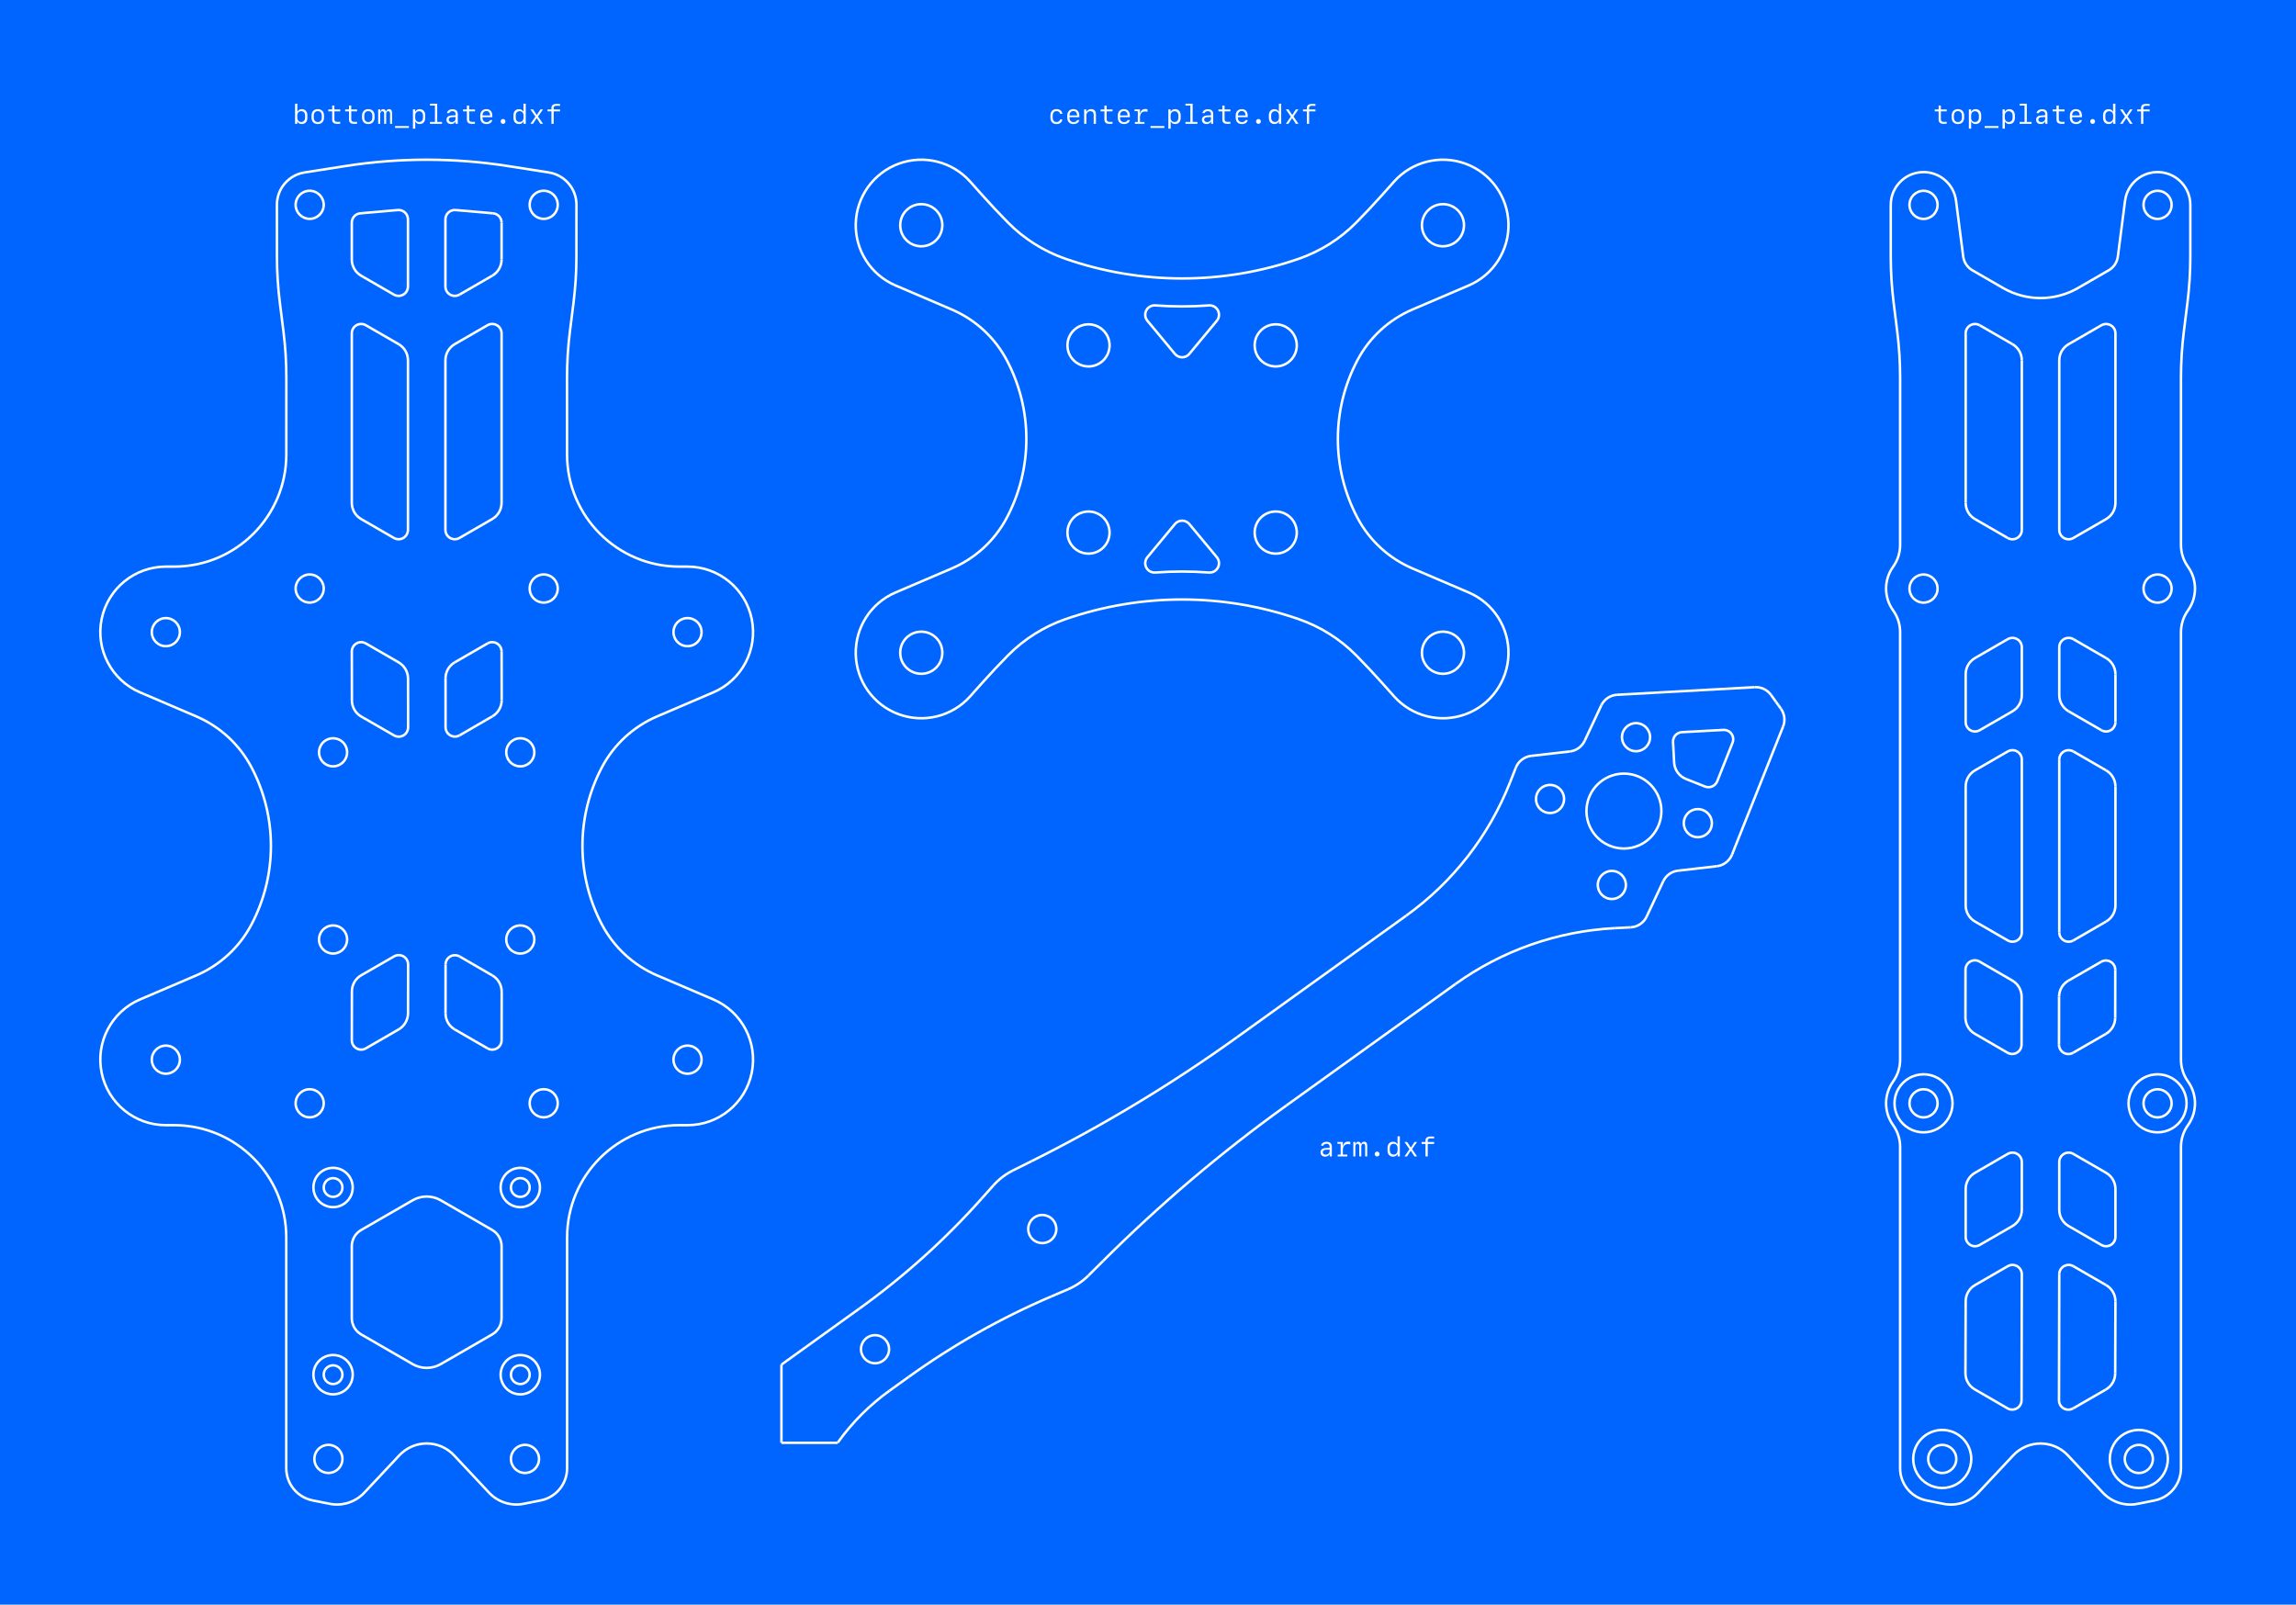 <svg xmlns="http://www.w3.org/2000/svg" xmlns:xlink="http://www.w3.org/1999/xlink" width="927" height="648" version="1.1" viewBox="0 0 927 648"><title>alpaca-blueprint</title><g id="alpaca-blueprint" fill="none" fill-rule="evenodd" stroke="none" stroke-width="1"><rect width="927" height="648" x="0" y="0" fill="#0065FF"/><g id="arm" stroke="#FFF" transform="translate(315, 277)"><line id="path42" x1="109.481" x2="116.218" y1="246.539" y2="243.658"/><line id="path44" x1="303.192" x2="318.82" y1="28.26" y2="26.468"/><path id="path46" d="M376.166,55.422 C376.168,53.396 375.087,51.522 373.333,50.509 C371.578,49.495 369.416,49.495 367.661,50.509 C365.906,51.522 364.826,53.396 364.828,55.422 C364.826,57.448 365.906,59.321 367.661,60.335 C369.416,61.349 371.578,61.349 373.333,60.335 C375.087,59.321 376.168,57.448 376.166,55.422 L376.166,55.422 Z"/><line id="path48" x1="130.387" x2="124.491" y1="232.194" y2="238.071"/><path id="path50" d="M341.444,80.378 C341.444,77.247 338.906,74.709 335.775,74.709 C332.644,74.709 330.105,77.247 330.105,80.378 C330.105,83.51 332.644,86.048 335.775,86.048 C338.906,86.048 341.444,83.51 341.444,80.378 Z"/><line id="path52" x1="349.833" x2="356.513" y1="93.152" y2="78.911"/><line id="path54" x1="402.038" x2="400.044" y1="6.422" y2="3.647"/><line id="path56" x1="324.802" x2="331.49" y1="22.168" y2="7.909"/><path id="path58" d="M365.684,37.567 L373.402,40.637 C375.341,41.409 377.539,40.462 378.311,38.522 L384.508,22.942 C384.985,21.745 384.818,20.386 384.066,19.339 C383.313,18.293 382.079,17.702 380.792,17.771 L364.049,18.68 C361.965,18.793 360.367,20.575 360.48,22.659 L360.93,30.953 C361.09,33.896 362.946,36.477 365.684,37.567 L365.684,37.567 Z"/><line id="path60" x1="337.918" x2="393.49" y1="3.572" y2=".511"/><line id="path62" x1="81.195" x2="86.074" y1="207.185" y2="201.718"/><path id="path64" d="M316.487,45.656 C316.489,43.63 315.408,41.757 313.654,40.744 C311.899,39.73 309.737,39.73 307.983,40.744 C306.228,41.757 305.148,43.63 305.149,45.656 C305.148,47.683 306.228,49.555 307.983,50.569 C309.737,51.582 311.899,51.582 313.654,50.569 C315.408,49.555 316.489,47.683 316.487,45.656 L316.487,45.656 Z"/><path id="path66" d="M351.21,20.7 C351.21,17.569 348.671,15.03 345.54,15.03 C342.409,15.03 339.871,17.569 339.871,20.7 C339.871,23.831 342.409,26.369 345.54,26.369 C348.671,26.369 351.21,23.831 351.21,20.7 Z"/><path id="path68" d="M355.776,50.539 C355.778,45.137 352.896,40.144 348.218,37.442 C343.54,34.74 337.775,34.74 333.097,37.442 C328.418,40.144 325.537,45.137 325.539,50.539 C325.537,55.942 328.418,60.935 333.097,63.636 C337.775,66.338 343.54,66.338 348.218,63.636 C352.896,60.935 355.778,55.942 355.776,50.539 Z"/><path id="path70" d="M43.965,267.862 C43.965,264.731 41.426,262.193 38.295,262.193 C35.164,262.193 32.626,264.731 32.626,267.862 C32.626,270.993 35.164,273.531 38.295,273.531 C41.426,273.531 43.965,270.993 43.965,267.862 Z"/><line id="path72" x1="32.061" x2=".5" y1="251.397" y2="274.082"/><line id="path74" x1="101.456" x2="94.006" y1="191.942" y2="195.657"/><line id="path76" x1=".5" x2=".5" y1="274.082" y2="305.657"/><path id="path78" d="M111.483,219.333 C111.485,217.307 110.404,215.434 108.65,214.42 C106.895,213.407 104.733,213.407 102.978,214.42 C101.224,215.434 100.144,217.307 100.145,219.333 C100.144,221.359 101.224,223.232 102.978,224.245 C104.733,225.259 106.895,225.259 108.65,224.245 C110.404,223.232 111.485,221.359 111.483,219.333 L111.483,219.333 Z"/><line id="path80" x1="362.495" x2="378.142" y1="74.611" y2="72.816"/><line id="path82" x1="402.038" x2="404.032" y1="6.422" y2="9.196"/><line id="path84" x1="384.302" x2="404.916" y1="68.106" y2="16.408"/><line id="path86" x1="294.674" x2="297.021" y1="38.947" y2="32.996"/><line id="path88" x1="336.989" x2="343.377" y1="97.819" y2="97.491"/><line id="path90" x1="204.35" x2="272.607" y1="169.455" y2="120.396"/><line id="path92" x1="184.497" x2="252.754" y1="141.834" y2="92.774"/><path id="path94" d="M337.918,3.572 C335.14,3.725 332.671,5.391 331.49,7.909"/><path id="path96" d="M400.044,3.647 C398.538,1.552 396.067,0.37 393.49,0.511"/><path id="path98" d="M404.916,16.408 C405.871,14.011 405.538,11.292 404.032,9.196"/><path id="path100" d="M378.142,72.816 C380.905,72.499 383.272,70.69 384.302,68.106"/><path id="path102" d="M343.377,97.491 C346.165,97.348 348.648,95.679 349.833,93.152"/><path id="path104" d="M303.192,28.26 C300.418,28.578 298.046,30.399 297.021,32.996"/><path id="path106" d="M318.82,26.468 C321.424,26.169 323.688,24.542 324.802,22.168"/><path id="path108" d="M362.495,74.611 C359.89,74.91 357.626,76.537 356.513,78.911"/><path id="path110" d="M252.754,92.774 C271.604,79.226 286.156,60.54 294.674,38.947"/><path id="path112" d="M336.989,97.819 C313.806,99.01 291.456,106.848 272.607,120.396"/><path id="path114" d="M32.061,251.397 C50.006,238.5 66.482,223.674 81.195,207.185"/><path id="path116" d="M109.481,246.539 C89.163,255.23 69.859,266.121 51.914,279.019"/><path id="path118" d="M101.456,191.942 C130.433,177.489 158.203,160.733 184.497,141.834"/><path id="path120" d="M204.35,169.455 C178.056,188.354 153.322,209.335 130.387,232.194"/><path id="path122" d="M94.006,195.657 C91.001,197.156 88.309,199.213 86.074,201.718"/><path id="path124" d="M116.218,243.658 C119.305,242.338 122.113,240.442 124.491,238.071"/><line id="path126" x1="23.177" x2="23.261" y1="305.657" y2="305.54"/><path id="path128" d="M44.125,284.617 C36.074,290.404 29.025,297.472 23.261,305.54"/><line id="path130" x1=".5" x2="23.177" y1="305.657" y2="305.657"/><line id="path132" x1="44.125" x2="51.914" y1="284.617" y2="279.019"/></g><g id="top_plate" stroke="#FFF" transform="translate(761, 69)"><path id="path292" d="M38.294,62.356 C37.125,61.681 35.684,61.681 34.515,62.356 C33.346,63.031 32.625,64.279 32.625,65.629"/><path id="path294" d="M115.775,13.729 C115.776,11.702 114.696,9.829 112.941,8.816 C111.187,7.802 109.024,7.802 107.27,8.816 C105.515,9.829 104.435,11.702 104.436,13.729 C104.435,15.755 105.515,17.628 107.27,18.642 C109.024,19.656 111.187,19.656 112.941,18.642 C114.696,17.628 115.776,15.755 115.775,13.729 Z"/><path id="path296" d="M93.098,248.644 C93.098,245.944 91.657,243.448 89.318,242.098"/><path id="path298" d="M89.318,303.155 C91.657,301.805 93.098,299.309 93.098,296.609"/><line id="path300" x1="76.09" x2="89.318" y1="310.792" y2="303.155"/><path id="path302" d="M16.812,536.938 L23.692,538.309 C28.815,539.33 34.102,537.633 37.675,533.822 L51.832,518.722 C54.69,515.673 58.683,513.943 62.861,513.943 C67.04,513.943 71.033,515.673 73.891,518.722 L88.048,533.822 C91.62,537.633 96.908,539.33 102.031,538.309 L108.911,536.938 C115.102,535.705 119.559,530.269 119.554,523.956 L119.554,394.19 C119.554,391.028 120.546,387.946 122.389,385.377 C126.169,380.109 126.169,373.018 122.389,367.75 C120.546,365.181 119.554,362.098 119.554,358.936 L119.554,272.626 L119.554,186.316 C119.554,183.154 120.546,180.072 122.389,177.503 C126.168,172.235 126.168,165.144 122.389,159.876 C120.546,157.307 119.554,154.225 119.554,151.063 L119.554,83.613 C119.554,77.345 119.944,71.082 120.722,64.862 L122.166,53.304 C122.944,47.084 123.334,40.821 123.334,34.553 L123.334,13.729 C123.334,6.752 117.915,0.974 110.952,0.527 C103.989,0.081 97.877,5.119 96.985,12.039 L94.082,34.585 C93.781,36.924 92.406,38.987 90.364,40.166 L77.979,47.316 C68.624,52.718 57.098,52.718 47.743,47.316 L35.359,40.166 C33.317,38.987 31.942,36.924 31.641,34.585 L28.737,12.039 C27.846,5.119 21.734,0.081 14.771,0.527 C7.808,0.974 2.389,6.752 2.389,13.729 L2.389,34.553 C2.389,40.821 2.779,47.084 3.556,53.304 L5.001,64.862 C5.779,71.082 6.168,77.345 6.168,83.613 L6.168,151.063 C6.168,154.225 5.177,157.307 3.334,159.876 C-0.446,165.144 -0.446,172.235 3.334,177.503 C5.177,180.072 6.168,183.154 6.168,186.316 L6.168,272.626 L6.168,358.937 C6.168,362.099 5.177,365.181 3.334,367.75 C-0.446,373.018 -0.446,380.109 3.334,385.377 C5.177,387.946 6.168,391.028 6.168,394.19 L6.168,523.956 C6.164,530.269 10.621,535.705 16.812,536.938 L16.812,536.938 Z"/><path id="path304" d="M74.2,69.994 L87.428,62.356 C88.598,61.681 90.038,61.681 91.208,62.356 C92.377,63.031 93.098,64.279 93.098,65.629 L93.098,134.089 C93.098,136.79 91.657,139.285 89.318,140.635 L76.09,148.273 C74.92,148.948 73.48,148.948 72.31,148.273 C71.141,147.598 70.42,146.35 70.42,144.999 L70.42,76.54 C70.42,73.839 71.861,71.344 74.2,69.994 L74.2,69.994 Z"/><path id="path306" d="M32.625,134.089 C32.625,136.79 34.066,139.285 36.405,140.635"/><path id="path308" d="M49.633,148.273 C50.802,148.948 52.243,148.948 53.412,148.273 C54.582,147.598 55.302,146.35 55.302,145"/><path id="path310" d="M76.09,442.334 C74.92,441.659 73.48,441.659 72.31,442.334 C71.141,443.01 70.42,444.257 70.42,445.608"/><path id="path312" d="M115.775,376.563 C115.775,373.432 113.237,370.894 110.106,370.894 C106.975,370.894 104.436,373.432 104.436,376.563 C104.436,379.694 106.975,382.233 110.106,382.233 C113.237,382.233 115.775,379.694 115.775,376.563 Z"/><line id="path314" x1="76.09" x2="89.318" y1="234.46" y2="242.098"/><line id="path316" x1="51.523" x2="38.294" y1="69.994" y2="62.356"/><line id="path318" x1="76.09" x2="89.318" y1="442.334" y2="449.972"/><path id="path320" d="M36.405,449.972 L49.633,442.334 C50.802,441.659 52.243,441.659 53.413,442.334 C54.582,443.01 55.302,444.257 55.302,445.608 L55.196,496.475 C55.194,497.826 54.472,499.072 53.301,499.746 C52.131,500.42 50.69,500.418 49.522,499.741 L36.304,492.086 C33.967,490.733 32.529,488.235 32.533,485.535 L32.625,456.518 C32.625,453.818 34.066,451.322 36.405,449.972 L36.405,449.972 Z"/><line id="path322" x1="32.625" x2="32.625" y1="134.089" y2="65.629"/><path id="path324" d="M108.216,520.185 C108.216,517.054 105.677,514.516 102.546,514.516 C99.415,514.516 96.877,517.054 96.877,520.185 C96.877,523.316 99.415,525.855 102.546,525.855 C105.677,525.855 108.216,523.316 108.216,520.185 Z"/><path id="path326" d="M36.405,242.098 L49.633,234.46 C50.799,233.787 52.236,233.785 53.404,234.455 C54.572,235.126 55.295,236.367 55.302,237.713 L55.302,307.519 C55.302,308.869 54.582,310.117 53.412,310.792 C52.243,311.467 50.802,311.467 49.633,310.792 L36.405,303.155 C34.066,301.805 32.625,299.309 32.625,296.609 L32.625,248.607 C32.639,245.92 34.077,243.441 36.405,242.098 L36.405,242.098 Z"/><path id="path328" d="M34.893,520.185 C34.893,513.715 29.647,508.469 23.176,508.469 C16.705,508.469 11.46,513.715 11.46,520.185 C11.459,524.372 13.691,528.241 17.317,530.335 C20.943,532.429 25.41,532.429 29.036,530.335 C32.661,528.241 34.894,524.372 34.893,520.185 Z"/><path id="path330" d="M21.287,168.689 C21.287,165.558 18.748,163.02 15.617,163.02 C12.486,163.02 9.948,165.558 9.948,168.689 C9.948,171.82 12.486,174.359 15.617,174.359 C18.748,174.359 21.287,171.82 21.287,168.689 Z"/><path id="path332" d="M21.287,376.563 C21.287,373.432 18.748,370.894 15.617,370.894 C12.486,370.894 9.948,373.432 9.948,376.563 C9.948,379.694 12.486,382.233 15.617,382.233 C18.748,382.233 21.287,379.694 21.287,376.563 Z"/><path id="path334" d="M121.822,376.563 C121.823,372.377 119.591,368.507 115.965,366.414 C112.339,364.32 107.872,364.32 104.246,366.414 C100.621,368.507 98.388,372.377 98.389,376.563 C98.388,380.75 100.621,384.619 104.246,386.713 C107.872,388.807 112.339,388.807 115.965,386.713 C119.591,384.619 121.823,380.75 121.822,376.563 L121.822,376.563 Z"/><path id="path336" d="M93.098,456.518 C93.098,453.818 91.657,451.322 89.318,449.972"/><path id="path338" d="M27.334,376.563 C27.335,372.377 25.102,368.508 21.476,366.414 C17.851,364.32 13.384,364.32 9.758,366.414 C6.133,368.508 3.9,372.377 3.901,376.563 C3.9,380.75 6.133,384.619 9.758,386.713 C13.384,388.806 17.851,388.806 21.476,386.713 C25.102,384.619 27.335,380.75 27.334,376.563 L27.334,376.563 Z"/><line id="path340" x1="49.633" x2="36.405" y1="148.273" y2="140.635"/><line id="path342" x1="55.302" x2="55.302" y1="76.54" y2="145"/><path id="path344" d="M70.42,307.519 C70.42,308.869 71.141,310.117 72.31,310.792 C73.48,311.467 74.92,311.467 76.09,310.792"/><path id="path346" d="M76.09,234.46 C74.92,233.785 73.48,233.785 72.31,234.46 C71.141,235.136 70.42,236.383 70.42,237.734"/><path id="path348" d="M21.287,13.729 C21.287,10.598 18.748,8.059 15.617,8.059 C12.486,8.059 9.948,10.598 9.948,13.729 C9.948,16.86 12.486,19.398 15.617,19.398 C18.748,19.398 21.287,16.86 21.287,13.729 Z"/><path id="path350" d="M55.302,76.54 C55.302,73.839 53.862,71.344 51.523,69.994"/><path id="path352" d="M115.775,168.689 C115.776,166.663 114.696,164.79 112.941,163.776 C111.187,162.763 109.024,162.763 107.27,163.776 C105.515,164.79 104.435,166.663 104.436,168.689 C104.435,170.716 105.515,172.589 107.27,173.603 C109.024,174.616 111.187,174.616 112.941,173.603 C114.696,172.589 115.776,170.716 115.775,168.689 Z"/><path id="path354" d="M114.263,520.185 C114.265,515.998 112.032,512.129 108.406,510.035 C104.78,507.941 100.313,507.941 96.687,510.035 C93.061,512.129 90.828,515.998 90.83,520.185 C90.827,524.373 93.06,528.243 96.686,530.338 C100.312,532.432 104.781,532.432 108.407,530.338 C112.033,528.243 114.265,524.373 114.263,520.185 L114.263,520.185 Z"/><path id="path356" d="M28.846,520.185 C28.846,517.054 26.307,514.516 23.176,514.516 C20.045,514.516 17.507,517.054 17.507,520.185 C17.507,523.316 20.045,525.855 23.176,525.855 C26.307,525.855 28.846,523.316 28.846,520.185 Z"/><line id="path358" x1="93.098" x2="93.098" y1="248.644" y2="296.609"/><line id="path360" x1="70.42" x2="70.42" y1="237.734" y2="307.519"/><path id="path362" d="M55.302,211.705 C55.302,214.406 53.862,216.901 51.523,218.251 L38.294,225.889 C37.125,226.564 35.684,226.564 34.515,225.889 C33.346,225.214 32.625,223.966 32.625,222.615 L32.625,203.29 C32.625,200.589 34.066,198.094 36.405,196.743 L49.633,189.106 C50.802,188.431 52.243,188.431 53.413,189.106 C54.582,189.781 55.302,191.029 55.302,192.379 L55.302,211.705 Z"/><path id="path364" d="M87.428,225.889 C88.598,226.564 90.038,226.564 91.208,225.889 C92.377,225.214 93.098,223.966 93.098,222.615"/><line id="path366" x1="74.2" x2="87.428" y1="218.251" y2="225.889"/><line id="path368" x1="93.098" x2="93.098" y1="203.29" y2="222.615"/><path id="path370" d="M70.42,211.705 C70.42,214.406 71.861,216.901 74.2,218.251"/><path id="path372" d="M76.09,189.106 C74.92,188.431 73.48,188.431 72.31,189.106 C71.141,189.781 70.42,191.029 70.42,192.379"/><line id="path374" x1="70.42" x2="70.42" y1="211.705" y2="192.379"/><line id="path376" x1="76.09" x2="89.318" y1="189.106" y2="196.743"/><path id="path378" d="M93.098,203.29 C93.098,200.589 91.657,198.094 89.318,196.743"/><path id="path380" d="M70.314,352.873 C70.312,354.224 71.031,355.472 72.199,356.149 C73.368,356.826 74.808,356.828 75.979,356.154"/><path id="path382" d="M55.196,352.853 C55.194,354.204 54.472,355.45 53.301,356.124 C52.131,356.798 50.69,356.796 49.522,356.119 L36.304,348.464 C33.967,347.11 32.529,344.613 32.533,341.913 L32.559,322.587 C32.56,321.237 33.282,319.99 34.453,319.316 C35.623,318.643 37.064,318.645 38.232,319.321 L51.45,326.976 C53.787,328.33 55.225,330.827 55.221,333.528 L55.196,352.853 Z"/><path id="path384" d="M74.128,327.006 C71.787,328.354 70.343,330.847 70.339,333.548"/><line id="path386" x1="70.339" x2="70.314" y1="333.548" y2="352.873"/><line id="path388" x1="93.005" x2="93.031" y1="341.993" y2="322.667"/><path id="path390" d="M89.217,348.534 C91.558,347.187 93.002,344.694 93.005,341.993"/><line id="path392" x1="75.979" x2="89.217" y1="356.154" y2="348.534"/><path id="path394" d="M93.031,322.667 C93.033,321.317 92.314,320.068 91.146,319.392 C89.977,318.715 88.536,318.713 87.366,319.387"/><line id="path396" x1="74.128" x2="87.366" y1="327.006" y2="319.387"/><path id="path398" d="M89.318,404.617 C91.657,405.968 93.098,408.463 93.098,411.164 L93.098,430.489 C93.098,431.84 92.377,433.088 91.208,433.763 C90.038,434.438 88.598,434.438 87.428,433.763 L74.2,426.125 C71.861,424.775 70.42,422.28 70.42,419.579 L70.42,400.253 C70.42,398.903 71.141,397.655 72.31,396.98 C73.48,396.305 74.92,396.305 76.09,396.98 L89.318,404.617 Z"/><path id="path400" d="M49.633,396.98 C50.802,396.305 52.243,396.305 53.413,396.98 C54.582,397.655 55.302,398.903 55.302,400.253 L55.302,419.579 C55.302,422.28 53.862,424.775 51.523,426.125 L38.294,433.763 C37.125,434.438 35.684,434.438 34.515,433.763 C33.346,433.088 32.625,431.84 32.625,430.489 L32.625,411.164 C32.625,408.463 34.066,405.968 36.405,404.617 L49.633,396.98 Z"/><path id="path402" d="M89.217,492.156 C91.558,490.809 93.002,488.316 93.005,485.615"/><line id="path404" x1="75.979" x2="89.217" y1="499.776" y2="492.156"/><path id="path406" d="M70.314,496.495 C70.312,497.846 71.031,499.094 72.199,499.771 C73.368,500.448 74.808,500.45 75.979,499.776"/><line id="path408" x1="93.098" x2="93.005" y1="456.518" y2="485.615"/><line id="path410" x1="70.42" x2="70.314" y1="445.608" y2="496.495"/></g><g id="center_plate" stroke="#FFF" transform="translate(345, 64)"><path id="path202" d="M39.242,60.979 C48.793,65.064 56.652,72.303 61.506,81.487 C72.017,101.376 72.017,125.174 61.506,145.063 C56.652,154.247 48.793,161.487 39.242,165.571 L16.556,175.274 C6.583,179.54 0.224,189.46 0.513,200.303 C0.801,211.145 7.678,220.714 17.864,224.443 C28.049,228.172 39.479,225.307 46.7,217.214 L51.579,211.747 C54.939,207.981 58.394,204.299 61.939,200.706 C68.448,194.108 76.387,189.095 85.143,186.053 C115.669,175.448 148.879,175.448 179.406,186.053 C188.161,189.095 196.1,194.108 202.609,200.706 C206.154,204.299 209.609,207.981 212.97,211.747 L217.848,217.214 C225.07,225.307 236.499,228.172 246.685,224.443 C256.87,220.714 263.747,211.145 264.035,200.303 C264.324,189.46 257.965,179.54 247.992,175.274 L225.306,165.571 C215.755,161.487 207.896,154.247 203.043,145.063 C192.532,125.174 192.532,101.376 203.043,81.487 C207.896,72.303 215.755,65.064 225.306,60.979 L247.992,51.276 C257.965,47.01 264.324,37.09 264.036,26.247 C263.747,15.404 256.87,5.836 246.685,2.107 C236.499,-1.622 225.069,1.243 217.848,9.336 L212.97,14.803 C209.609,18.569 206.154,22.251 202.609,25.844 C196.1,32.442 188.161,37.456 179.406,40.497 C148.879,51.102 115.669,51.102 85.143,40.497 C76.387,37.456 68.448,32.442 61.939,25.844 C58.394,22.251 54.939,18.569 51.579,14.803 L46.7,9.336 C39.479,1.243 28.049,-1.622 17.864,2.107 C7.678,5.836 0.801,15.404 0.513,26.247 C0.224,37.09 6.583,47.01 16.556,51.276 L39.242,60.979 Z"/><path id="path204" d="M102.983,75.48 C102.983,70.783 99.175,66.976 94.479,66.976 C89.782,66.976 85.975,70.783 85.975,75.48 C85.975,80.176 89.782,83.984 94.479,83.984 C99.175,83.984 102.983,80.176 102.983,75.48 Z"/><path id="path206" d="M178.573,75.48 C178.573,70.783 174.766,66.976 170.069,66.976 C165.373,66.976 161.566,70.783 161.566,75.48 C161.566,80.176 165.373,83.984 170.069,83.984 C174.766,83.984 178.573,80.176 178.573,75.48 L178.573,75.48 Z"/><path id="path208" d="M102.983,151.07 C102.983,146.374 99.175,142.566 94.479,142.566 C89.782,142.566 85.975,146.374 85.975,151.07 C85.975,155.767 89.782,159.574 94.479,159.574 C99.175,159.574 102.983,155.767 102.983,151.07 L102.983,151.07 Z"/><path id="path210" d="M178.573,151.07 C178.573,146.374 174.766,142.566 170.069,142.566 C165.373,142.566 161.566,146.374 161.566,151.07 C161.566,155.767 165.373,159.574 170.069,159.574 C174.766,159.574 178.573,155.767 178.573,151.07 Z"/><path id="path212" d="M246.092,199.599 C246.094,196.56 244.474,193.75 241.842,192.23 C239.21,190.71 235.967,190.71 233.335,192.23 C230.703,193.75 229.082,196.56 229.084,199.599 C229.082,202.639 230.703,205.449 233.335,206.969 C235.967,208.489 239.21,208.489 241.842,206.969 C244.474,205.449 246.094,202.639 246.092,199.599 L246.092,199.599 Z"/><path id="path214" d="M246.092,26.951 C246.094,23.911 244.474,21.102 241.842,19.581 C239.21,18.061 235.967,18.061 233.335,19.581 C230.703,21.102 229.082,23.911 229.084,26.951 C229.082,29.99 230.703,32.8 233.335,34.32 C235.967,35.841 239.21,35.841 241.842,34.32 C244.474,32.8 246.094,29.99 246.092,26.951 L246.092,26.951 Z"/><path id="path216" d="M35.464,26.951 C35.464,22.254 31.657,18.447 26.96,18.447 C22.263,18.447 18.456,22.254 18.456,26.951 C18.456,31.647 22.263,35.455 26.96,35.455 C31.657,35.455 35.464,31.647 35.464,26.951 L35.464,26.951 Z"/><path id="path218" d="M35.464,199.599 C35.464,194.903 31.657,191.096 26.96,191.096 C22.263,191.096 18.456,194.903 18.456,199.599 C18.456,204.296 22.263,208.103 26.96,208.103 C31.657,208.103 35.464,204.296 35.464,199.599 L35.464,199.599 Z"/><path id="path220" d="M129.365,78.918 L118.25,65.52 C117.282,64.352 117.105,62.719 117.801,61.372 C118.497,60.024 119.931,59.223 121.444,59.338 C128.654,59.883 135.895,59.883 143.104,59.338 C144.617,59.223 146.051,60.024 146.747,61.372 C147.443,62.719 147.267,64.352 146.298,65.52 L135.183,78.918 C134.465,79.783 133.399,80.284 132.274,80.284 C131.15,80.284 130.083,79.783 129.365,78.918 L129.365,78.918 Z"/><path id="path222" d="M135.183,147.632 C134.465,146.767 133.399,146.266 132.274,146.266 C131.15,146.266 130.083,146.767 129.365,147.632 L118.25,161.03 C117.282,162.198 117.105,163.831 117.801,165.178 C118.497,166.526 119.931,167.327 121.444,167.212 C128.654,166.667 135.895,166.667 143.104,167.212 C144.617,167.327 146.051,166.526 146.747,165.178 C147.443,163.831 147.267,162.198 146.298,161.03 L135.183,147.632 Z"/></g><g id="bottom_plate" stroke="#FFF" transform="translate(40, 64)"><path id="path24" d="M175.738,315.401 C175.739,313.375 174.659,311.502 172.904,310.488 C171.15,309.474 168.987,309.474 167.233,310.488 C165.478,311.502 164.398,313.375 164.399,315.401 C164.398,317.428 165.478,319.301 167.233,320.314 C168.987,321.328 171.15,321.328 172.904,320.314 C174.659,319.301 175.739,317.428 175.738,315.401 L175.738,315.401 Z"/><path id="path26" d="M203.042,309.394 C192.531,289.505 192.531,265.706 203.042,245.818 C207.895,236.634 215.754,229.394 225.305,225.31 L247.991,215.607 C259.544,210.665 266.027,198.28 263.505,185.971 C260.984,173.662 250.152,164.825 237.587,164.825 L234.299,164.825 C209.259,164.825 188.957,144.532 188.945,119.491 L188.931,88.705 C188.926,82.366 189.32,76.033 190.111,69.744 L191.551,58.292 C192.332,52.072 192.727,45.81 192.731,39.541 L192.745,18.717 C192.75,12.198 188.004,6.648 181.564,5.639 L165.017,3.048 C143.32,-0.349 121.226,-0.349 99.528,3.048 L82.983,5.639 C76.542,6.648 71.796,12.198 71.801,18.717 L71.815,39.541 C71.82,45.81 72.214,52.072 72.996,58.292 L74.435,69.744 C75.226,76.033 75.62,82.366 75.616,88.705 L75.601,119.491 C75.59,144.532 55.287,164.825 30.247,164.825 L26.959,164.825 C14.394,164.825 3.563,173.662 1.041,185.971 C-1.481,198.28 5.003,210.665 16.555,215.607 L39.241,225.31 C48.792,229.394 56.651,236.634 61.505,245.818 C72.016,265.706 72.016,289.505 61.505,309.394 C56.651,318.578 48.792,325.817 39.241,329.902 L16.555,339.605 C5.002,344.546 -1.481,356.931 1.041,369.24 C3.562,381.549 14.394,390.387 26.959,390.387 L30.226,390.387 C55.274,390.387 75.58,410.693 75.58,435.741 L75.58,528.944 C75.58,535.254 80.036,540.685 86.224,541.918 L93.103,543.289 C98.227,544.309 103.514,542.613 107.087,538.802 L121.244,523.701 C124.102,520.652 128.094,518.923 132.273,518.923 C136.452,518.923 140.444,520.652 143.302,523.701 L157.459,538.802 C161.032,542.613 166.32,544.309 171.443,543.289 L178.323,541.918 C184.51,540.685 188.966,535.254 188.966,528.944 L188.966,435.741 C188.966,410.693 209.272,390.387 234.32,390.387 L237.587,390.387 C250.152,390.387 260.984,381.549 263.506,369.24 C266.027,356.931 259.544,344.546 247.991,339.605 L225.305,329.902 C215.754,325.817 207.895,318.578 203.042,309.394 L203.042,309.394 Z"/><path id="path28" d="M175.738,239.811 C175.739,237.784 174.659,235.911 172.904,234.897 C171.15,233.884 168.987,233.884 167.233,234.897 C165.478,235.911 164.398,237.784 164.399,239.811 C164.398,241.837 165.478,243.71 167.233,244.724 C168.987,245.737 171.15,245.737 172.904,244.724 C174.659,243.71 175.739,241.837 175.738,239.811 L175.738,239.811 Z"/><path id="path30" d="M158.73,432.723 C161.069,434.073 162.509,436.569 162.509,439.269 L162.509,468.336 C162.509,471.037 161.069,473.532 158.73,474.883 L137.942,486.884 C134.434,488.91 130.112,488.91 126.604,486.884 L105.816,474.883 C103.478,473.532 102.037,471.037 102.037,468.336 L102.037,439.269 C102.037,436.569 103.478,434.073 105.816,432.723 L126.604,420.722 C130.112,418.696 134.434,418.696 137.942,420.722 L158.73,432.723 Z"/><path id="path32" d="M185.187,381.543 C185.188,379.517 184.107,377.644 182.353,376.63 C180.598,375.617 178.436,375.617 176.682,376.63 C174.927,377.644 173.847,379.517 173.848,381.543 C173.847,383.569 174.927,385.442 176.682,386.455 C178.436,387.469 180.598,387.469 182.353,386.455 C184.107,385.442 185.188,383.569 185.187,381.543 L185.187,381.543 Z"/><path id="path34" d="M173.848,415.559 C173.848,414.208 173.128,412.961 171.958,412.285 C170.789,411.61 169.348,411.61 168.179,412.285 C167.009,412.961 166.289,414.208 166.289,415.559 C166.289,416.909 167.009,418.157 168.179,418.832 C169.348,419.507 170.789,419.507 171.958,418.832 C173.128,418.157 173.848,416.909 173.848,415.559 L173.848,415.559 Z"/><path id="path36" d="M90.698,381.543 C90.698,378.412 88.16,375.874 85.029,375.874 C81.898,375.874 79.36,378.412 79.36,381.543 C79.36,384.674 81.898,387.212 85.029,387.212 C88.16,387.212 90.698,384.674 90.698,381.543 Z"/><path id="path38" d="M173.848,491.149 C173.848,489.799 173.128,488.551 171.958,487.876 C170.789,487.201 169.348,487.201 168.179,487.876 C167.009,488.551 166.289,489.799 166.289,491.149 C166.289,492.499 167.009,493.747 168.179,494.422 C169.348,495.097 170.789,495.097 171.958,494.422 C173.128,493.747 173.848,492.499 173.848,491.149 L173.848,491.149 Z"/><path id="path40" d="M124.714,51.711 C124.714,53.062 123.994,54.309 122.824,54.984 C121.655,55.66 120.214,55.66 119.045,54.984 L105.816,47.347 C103.478,45.997 102.037,43.501 102.037,40.801 L102.037,25.91 C102.037,23.95 103.535,22.315 105.487,22.144 L120.605,20.822 C121.661,20.729 122.707,21.084 123.488,21.8 C124.269,22.516 124.714,23.527 124.714,24.587 L124.714,51.711 Z"/><path id="path42" d="M98.257,415.559 C98.257,413.471 96.565,411.779 94.478,411.779 C92.39,411.779 90.698,413.471 90.698,415.559 C90.698,417.646 92.39,419.338 94.478,419.338 C96.565,419.338 98.257,417.646 98.257,415.559 Z"/><path id="path44" d="M185.187,173.669 C185.188,171.642 184.108,169.769 182.353,168.756 C180.598,167.742 178.436,167.742 176.681,168.756 C174.927,169.769 173.846,171.642 173.848,173.669 C173.846,175.695 174.927,177.568 176.681,178.582 C178.436,179.596 180.598,179.596 182.353,178.582 C184.108,177.568 185.188,175.695 185.187,173.669 L185.187,173.669 Z"/><path id="path46" d="M98.257,491.149 C98.257,489.062 96.565,487.37 94.478,487.37 C92.39,487.37 90.698,489.062 90.698,491.149 C90.698,493.237 92.39,494.929 94.478,494.929 C96.565,494.929 98.257,493.237 98.257,491.149 L98.257,491.149 Z"/><path id="path48" d="M90.698,173.669 C90.698,170.538 88.16,168 85.029,168 C81.898,168 79.36,170.538 79.36,173.669 C79.36,176.8 81.898,179.338 85.029,179.338 C88.16,179.338 90.698,176.8 90.698,173.669 Z"/><path id="path50" d="M98.257,525.165 C98.257,523.139 97.177,521.268 95.423,520.255 C93.669,519.242 91.508,519.242 89.753,520.255 C87.999,521.268 86.919,523.139 86.919,525.165 C86.919,527.19 87.999,529.062 89.753,530.075 C91.508,531.087 93.669,531.087 95.423,530.075 C97.177,529.062 98.257,527.19 98.257,525.165 Z"/><path id="path52" d="M32.628,363.93 C32.628,360.799 30.09,358.261 26.959,358.261 C23.828,358.261 21.29,360.799 21.29,363.93 C21.29,367.061 23.828,369.6 26.959,369.6 C30.09,369.6 32.628,367.061 32.628,363.93 L32.628,363.93 Z"/><path id="path54" d="M32.628,191.281 C32.628,188.15 30.09,185.612 26.959,185.612 C23.828,185.612 21.29,188.15 21.29,191.281 C21.29,194.413 23.828,196.951 26.959,196.951 C30.09,196.951 32.628,194.413 32.628,191.281 Z"/><path id="path56" d="M158.73,47.347 C161.069,45.997 162.509,43.501 162.509,40.801"/><line id="path58" x1="139.832" x2="139.832" y1="51.711" y2="24.587"/><line id="path60" x1="143.941" x2="159.059" y1="20.822" y2="22.144"/><line id="path62" x1="162.509" x2="162.509" y1="40.801" y2="25.91"/><path id="path64" d="M185.187,18.708 C185.188,16.682 184.108,14.809 182.353,13.795 C180.598,12.781 178.436,12.781 176.681,13.795 C174.927,14.809 173.846,16.682 173.848,18.708 C173.846,20.735 174.927,22.608 176.681,23.621 C178.436,24.635 180.598,24.635 182.353,23.621 C184.108,22.608 185.188,20.735 185.187,18.708 L185.187,18.708 Z"/><line id="path66" x1="145.501" x2="158.73" y1="54.984" y2="47.347"/><path id="path68" d="M90.698,18.708 C90.698,15.577 88.16,13.039 85.029,13.039 C81.898,13.039 79.36,15.577 79.36,18.708 C79.36,21.839 81.898,24.377 85.029,24.377 C88.16,24.377 90.698,21.839 90.698,18.708 Z"/><path id="path70" d="M162.509,25.91 C162.509,23.95 161.011,22.315 159.059,22.144"/><path id="path72" d="M139.832,51.711 C139.832,53.062 140.553,54.309 141.722,54.984 C142.891,55.66 144.332,55.66 145.501,54.984"/><path id="path74" d="M143.941,20.822 C142.885,20.729 141.84,21.084 141.058,21.8 C140.277,22.516 139.832,23.527 139.832,24.587"/><path id="path76" d="M243.257,363.93 C243.258,361.904 242.177,360.031 240.423,359.018 C238.668,358.004 236.506,358.004 234.752,359.018 C232.997,360.031 231.917,361.904 231.918,363.93 C231.917,365.956 232.997,367.829 234.752,368.843 C236.506,369.856 238.668,369.856 240.423,368.843 C242.177,367.829 243.258,365.956 243.257,363.93 L243.257,363.93 Z"/><path id="path78" d="M243.257,191.281 C243.258,189.255 242.177,187.382 240.423,186.369 C238.668,185.355 236.506,185.355 234.752,186.369 C232.997,187.382 231.917,189.255 231.918,191.281 C231.917,193.308 232.997,195.181 234.752,196.194 C236.506,197.207 238.668,197.207 240.423,196.194 C242.177,195.181 243.258,193.308 243.257,191.281 L243.257,191.281 Z"/><path id="path80" d="M177.627,525.165 C177.627,522.034 175.089,519.496 171.958,519.496 C168.827,519.496 166.289,522.034 166.289,525.165 C166.289,528.296 168.827,530.834 171.958,530.834 C175.089,530.834 177.627,528.296 177.627,525.165 Z"/><path id="path82" d="M100.147,239.811 C100.147,237.785 99.067,235.914 97.312,234.901 C95.558,233.888 93.397,233.888 91.643,234.901 C89.889,235.914 88.808,237.785 88.808,239.811 C88.808,241.836 89.889,243.708 91.643,244.72 C93.397,245.733 95.558,245.733 97.312,244.72 C99.067,243.708 100.147,241.836 100.147,239.811 Z"/><path id="path84" d="M100.147,315.401 C100.147,313.376 99.067,311.504 97.312,310.491 C95.558,309.479 93.397,309.479 91.643,310.491 C89.889,311.504 88.808,313.376 88.808,315.401 C88.808,317.427 89.889,319.298 91.643,320.311 C93.397,321.324 95.558,321.324 97.312,320.311 C99.067,319.298 100.147,317.427 100.147,315.401 Z"/><path id="path86" d="M162.509,139.068 C162.509,141.769 161.069,144.264 158.73,145.615 L145.501,153.252 C144.332,153.927 142.891,153.927 141.722,153.252 C140.553,152.577 139.832,151.329 139.832,149.979 L139.832,81.519 C139.832,78.819 141.273,76.323 143.612,74.973 L156.84,67.336 C158.009,66.661 159.45,66.661 160.62,67.336 C161.789,68.011 162.509,69.259 162.509,70.609 L162.509,139.068 Z"/><path id="path88" d="M105.816,145.615 L119.045,153.252 C120.214,153.927 121.655,153.927 122.824,153.252 C123.994,152.577 124.714,151.329 124.714,149.979 L124.714,81.519 C124.714,78.819 123.273,76.323 120.935,74.973 L107.706,67.336 C106.537,66.661 105.096,66.661 103.927,67.336 C102.757,68.011 102.037,69.259 102.037,70.609 L102.037,139.069 C102.037,141.769 103.478,144.264 105.816,145.615 L105.816,145.615 Z"/><line id="path90" x1="139.878" x2="139.894" y1="209.949" y2="229.681"/><line id="path92" x1="145.569" x2="158.784" y1="232.948" y2="225.288"/><path id="path94" d="M162.517,199.11 C162.514,197.759 161.792,196.512 160.622,195.838 C159.451,195.164 158.01,195.164 156.84,195.84"/><line id="path96" x1="162.552" x2="162.517" y1="218.734" y2="199.11"/><path id="path98" d="M107.706,195.84 L120.935,203.477 C123.286,204.835 124.737,207.342 124.742,210.058 L124.776,229.711 C124.778,231.062 124.06,232.31 122.892,232.988 C121.724,233.665 120.283,233.667 119.112,232.994 L105.871,225.38 C103.53,224.034 102.085,221.541 102.08,218.84 L102.046,199.114 C102.043,197.765 102.762,196.517 103.93,195.841 C105.098,195.166 106.538,195.165 107.706,195.84 L107.706,195.84 Z"/><path id="path100" d="M158.784,225.288 C161.121,223.933 162.557,221.435 162.552,218.734"/><line id="path102" x1="156.84" x2="143.612" y1="195.84" y2="203.477"/><path id="path104" d="M143.612,203.477 C141.3,204.812 139.876,207.28 139.878,209.949"/><path id="path106" d="M139.894,229.681 C139.895,231.032 140.617,232.28 141.788,232.954 C142.959,233.628 144.4,233.626 145.569,232.948"/><path id="path108" d="M102.08,336.371 C102.085,333.671 103.53,331.178 105.871,329.832 L119.112,322.217 C120.283,321.544 121.724,321.547 122.892,322.224 C124.06,322.901 124.778,324.15 124.776,325.5 L124.742,345.154 C124.737,347.869 123.286,350.377 120.935,351.735 L107.706,359.372 C106.538,360.047 105.098,360.046 103.93,359.37 C102.762,358.695 102.043,357.447 102.046,356.097 L102.08,336.371 Z"/><line id="path110" x1="139.878" x2="139.894" y1="345.262" y2="325.53"/><line id="path112" x1="156.84" x2="143.612" y1="359.372" y2="351.735"/><path id="path114" d="M139.878,345.262 C139.876,347.932 141.3,350.4 143.612,351.735"/><line id="path116" x1="162.552" x2="162.517" y1="336.477" y2="356.101"/><path id="path118" d="M156.84,359.372 C158.01,360.047 159.451,360.048 160.622,359.374 C161.792,358.699 162.514,357.452 162.517,356.101"/><path id="path120" d="M162.552,336.477 C162.557,333.777 161.121,331.278 158.784,329.924"/><path id="path122" d="M145.569,322.264 C144.4,321.586 142.959,321.584 141.788,322.258 C140.617,322.932 139.895,324.179 139.894,325.53"/><line id="path124" x1="145.569" x2="158.784" y1="322.264" y2="329.924"/><path id="path126" d="M102.415,415.559 C102.415,411.175 98.861,407.622 94.478,407.622 C90.094,407.622 86.541,411.175 86.541,415.559 C86.541,418.394 88.054,421.014 90.509,422.432 C92.965,423.85 95.991,423.85 98.446,422.432 C100.902,421.014 102.415,418.394 102.415,415.559 L102.415,415.559 Z"/><path id="path128" d="M178.005,415.559 C178.005,411.175 174.452,407.622 170.068,407.622 C165.685,407.622 162.131,411.175 162.131,415.559 C162.131,419.942 165.685,423.496 170.068,423.496 C174.452,423.496 178.005,419.942 178.005,415.559 Z"/><path id="path130" d="M102.415,491.149 C102.415,486.766 98.861,483.212 94.478,483.212 C90.094,483.212 86.541,486.766 86.541,491.149 C86.541,493.985 88.054,496.605 90.509,498.023 C92.965,499.441 95.991,499.441 98.446,498.023 C100.902,496.605 102.415,493.985 102.415,491.149 L102.415,491.149 Z"/><path id="path132" d="M178.005,491.149 C178.005,486.766 174.452,483.212 170.068,483.212 C165.685,483.212 162.131,486.766 162.131,491.149 C162.131,495.533 165.685,499.086 170.068,499.086 C174.452,499.086 178.005,495.533 178.005,491.149 L178.005,491.149 Z"/></g><path id="bottom_plate.dxf" fill="#FFF" fill-rule="nonzero" d="M121.867,50.097 C123.215,50.097 124.096,49.125 124.096,47.626 L124.096,46.541 C124.096,45.048 123.215,44.076 121.867,44.076 C121.023,44.076 120.406,44.436 120.148,45.075 L120.051,45.075 L120.051,41.884 L119.122,41.884 L119.122,50 L120.019,50 L120.019,49.108 L120.121,49.108 C120.422,49.753 121.034,50.097 121.867,50.097 Z M121.598,49.264 C120.642,49.264 120.03,48.577 120.03,47.497 L120.03,46.659 C120.03,45.585 120.642,44.897 121.598,44.897 C122.565,44.897 123.177,45.585 123.177,46.659 L123.177,47.497 C123.177,48.571 122.565,49.264 121.598,49.264 Z M128.301,50.107 C129.843,50.107 130.826,49.103 130.826,47.529 L130.826,46.648 C130.826,45.075 129.843,44.07 128.301,44.07 C126.76,44.07 125.777,45.075 125.777,46.648 L125.777,47.529 C125.777,49.103 126.76,50.107 128.301,50.107 Z M128.301,49.296 C127.302,49.296 126.679,48.593 126.679,47.443 L126.679,46.729 C126.679,45.585 127.302,44.876 128.301,44.876 C129.3,44.876 129.923,45.585 129.923,46.729 L129.923,47.443 C129.923,48.593 129.3,49.296 128.301,49.296 Z M136.224,50.027 C136.503,50.027 137.212,50 137.357,49.973 L137.357,49.2 C137.201,49.216 136.616,49.232 136.288,49.232 C135.466,49.232 135.021,48.888 135.021,48.254 L135.021,44.967 L137.373,44.967 L137.373,44.188 L135.01,44.188 L135.01,42.609 L134.107,42.609 L134.107,44.188 L132.555,44.188 L132.555,44.967 L134.107,44.967 L134.107,48.265 C134.107,49.479 134.779,50.027 136.224,50.027 Z M143.023,50.027 C143.303,50.027 144.012,50 144.157,49.973 L144.157,49.2 C144.001,49.216 143.416,49.232 143.088,49.232 C142.266,49.232 141.82,48.888 141.82,48.254 L141.82,44.967 L144.173,44.967 L144.173,44.188 L141.81,44.188 L141.81,42.609 L140.907,42.609 L140.907,44.188 L139.355,44.188 L139.355,44.967 L140.907,44.967 L140.907,48.265 C140.907,49.479 141.579,50.027 143.023,50.027 Z M148.701,50.107 C150.242,50.107 151.225,49.103 151.225,47.529 L151.225,46.648 C151.225,45.075 150.242,44.07 148.701,44.07 C147.159,44.07 146.176,45.075 146.176,46.648 L146.176,47.529 C146.176,49.103 147.159,50.107 148.701,50.107 Z M148.701,49.296 C147.702,49.296 147.079,48.593 147.079,47.443 L147.079,46.729 C147.079,45.585 147.702,44.876 148.701,44.876 C149.7,44.876 150.323,45.585 150.323,46.729 L150.323,47.443 C150.323,48.593 149.7,49.296 148.701,49.296 Z M153.513,50 L153.513,46.068 C153.513,45.343 153.835,44.897 154.351,44.897 C154.845,44.897 155.103,45.268 155.103,45.972 L155.103,50 L155.919,50 L155.919,46.068 C155.919,45.343 156.231,44.897 156.741,44.897 C157.23,44.897 157.488,45.268 157.488,45.977 L157.488,50 L158.31,50 L158.31,45.708 C158.31,44.629 157.885,44.065 157.074,44.065 C156.489,44.065 156.021,44.419 155.871,44.978 L155.774,44.978 C155.651,44.403 155.264,44.065 154.716,44.065 C154.168,44.065 153.75,44.409 153.604,44.994 L153.508,44.994 L153.508,44.172 L152.691,44.172 L152.691,50 L153.513,50 Z M165.088,51.676 L165.088,50.886 L159.513,50.886 L159.513,51.676 L165.088,51.676 Z M167.65,51.966 L167.65,49.098 L167.752,49.098 C168.004,49.737 168.622,50.097 169.465,50.097 C170.813,50.097 171.694,49.125 171.694,47.631 L171.694,46.546 C171.694,45.048 170.813,44.076 169.465,44.076 C168.633,44.076 168.026,44.419 167.72,45.064 L167.623,45.064 L167.623,44.172 L166.721,44.172 L166.721,51.966 L167.65,51.966 Z M169.202,49.28 C168.241,49.28 167.628,48.593 167.628,47.513 L167.628,46.675 C167.628,45.601 168.241,44.914 169.202,44.914 C170.164,44.914 170.776,45.601 170.776,46.675 L170.776,47.513 C170.776,48.587 170.164,49.28 169.202,49.28 Z M178.446,50 L178.446,49.243 L176.523,49.243 L176.523,41.884 L173.633,41.884 L173.633,42.642 L175.61,42.642 L175.61,49.243 L173.617,49.243 L173.617,50 L178.446,50 Z M182.109,50.102 C182.958,50.102 183.591,49.753 183.871,49.13 L183.962,49.13 L183.962,50.005 L184.832,50.005 L184.832,46.015 C184.832,44.801 184.048,44.103 182.678,44.103 C181.486,44.103 180.583,44.742 180.476,45.676 L181.373,45.676 C181.523,45.177 181.996,44.892 182.667,44.892 C183.479,44.892 183.924,45.295 183.924,46.025 L183.924,46.552 L182.324,46.632 C180.997,46.702 180.256,47.314 180.256,48.346 C180.256,49.404 180.997,50.102 182.109,50.102 Z M182.372,49.302 C181.636,49.302 181.18,48.926 181.18,48.313 C181.18,47.707 181.609,47.357 182.426,47.32 L183.924,47.25 L183.924,47.938 C183.924,48.716 183.253,49.302 182.372,49.302 Z M190.622,50.027 C190.901,50.027 191.61,50 191.755,49.973 L191.755,49.2 C191.6,49.216 191.014,49.232 190.687,49.232 C189.865,49.232 189.419,48.888 189.419,48.254 L189.419,44.967 L191.771,44.967 L191.771,44.188 L189.408,44.188 L189.408,42.609 L188.506,42.609 L188.506,44.188 L186.954,44.188 L186.954,44.967 L188.506,44.967 L188.506,48.265 C188.506,49.479 189.177,50.027 190.622,50.027 Z M196.434,50.107 C197.658,50.107 198.582,49.458 198.759,48.496 L197.873,48.496 C197.712,49.006 197.169,49.318 196.434,49.318 C195.44,49.318 194.806,48.63 194.806,47.562 L194.806,47.325 L198.775,47.325 L198.775,46.756 C198.775,45.069 197.884,44.065 196.369,44.065 C194.887,44.065 193.904,45.075 193.904,46.611 L193.904,47.486 C193.904,49.146 194.833,50.107 196.434,50.107 Z M197.873,46.632 L194.806,46.632 C194.806,45.515 195.392,44.849 196.364,44.849 C197.304,44.849 197.873,45.521 197.873,46.632 Z M203.099,50.032 C203.631,50.032 204.071,49.586 204.071,49.039 C204.071,48.496 203.631,48.05 203.099,48.05 C202.567,48.05 202.127,48.496 202.127,49.039 C202.127,49.586 202.567,50.032 203.099,50.032 Z M209.534,50.097 C210.366,50.097 210.979,49.753 211.279,49.108 L211.381,49.108 L211.381,50 L212.278,50 L212.278,41.884 L211.349,41.884 L211.349,45.075 L211.252,45.075 C211,44.436 210.377,44.076 209.534,44.076 C208.186,44.076 207.305,45.048 207.305,46.541 L207.305,47.626 C207.305,49.125 208.186,50.097 209.534,50.097 Z M209.802,49.264 C208.841,49.264 208.223,48.571 208.223,47.497 L208.223,46.659 C208.223,45.585 208.841,44.897 209.802,44.897 C210.758,44.897 211.376,45.585 211.376,46.659 L211.376,47.497 C211.376,48.577 210.758,49.264 209.802,49.264 Z M215.179,50 L216.65,47.755 L216.72,47.755 L218.187,50 L219.245,50 L217.236,47.046 L219.229,44.172 L218.203,44.172 L216.758,46.38 L216.683,46.38 L215.232,44.172 L214.153,44.172 L216.167,47.083 L214.169,50 L215.179,50 Z M223.552,50 L223.552,44.967 L226.114,44.967 L226.114,44.188 L223.542,44.188 L223.542,43.587 C223.542,43.001 223.971,42.701 224.782,42.701 C225.11,42.701 225.862,42.722 226.114,42.749 L226.114,42.002 C225.921,41.976 225.11,41.949 224.771,41.949 C223.337,41.949 222.639,42.475 222.639,43.603 L222.639,44.188 L221.076,44.188 L221.076,44.967 L222.639,44.967 L222.639,50 L223.552,50 Z"/><path id="center_plate.dxf" fill="#FFF" fill-rule="nonzero" d="M426.609,50.107 C427.898,50.107 428.784,49.382 428.929,48.195 L428.027,48.195 C427.914,48.861 427.345,49.286 426.593,49.286 C425.578,49.286 425.014,48.598 425.014,47.347 L425.014,46.82 C425.014,45.569 425.578,44.876 426.593,44.876 C427.345,44.876 427.914,45.306 428.027,45.988 L428.929,45.988 C428.779,44.79 427.898,44.06 426.609,44.06 C425.024,44.06 424.101,45.032 424.101,46.702 L424.101,47.465 C424.101,49.135 425.024,50.107 426.609,50.107 Z M433.436,50.107 C434.66,50.107 435.584,49.458 435.761,48.496 L434.875,48.496 C434.714,49.006 434.171,49.318 433.436,49.318 C432.442,49.318 431.808,48.63 431.808,47.562 L431.808,47.325 L435.777,47.325 L435.777,46.756 C435.777,45.069 434.886,44.065 433.371,44.065 C431.889,44.065 430.906,45.075 430.906,46.611 L430.906,47.486 C430.906,49.146 431.835,50.107 433.436,50.107 Z M434.875,46.632 L431.808,46.632 C431.808,45.515 432.394,44.849 433.366,44.849 C434.306,44.849 434.875,45.521 434.875,46.632 Z M438.629,50 L438.629,46.568 C438.629,45.574 439.274,44.903 440.235,44.903 C441.143,44.903 441.573,45.397 441.573,46.45 L441.573,50 L442.486,50 L442.486,46.219 C442.486,44.822 441.798,44.065 440.531,44.065 C439.645,44.065 438.979,44.473 438.667,45.198 L438.592,45.198 L438.592,44.172 L437.716,44.172 L437.716,50 L438.629,50 Z M448.023,50.027 C448.303,50.027 449.012,50 449.157,49.973 L449.157,49.2 C449.001,49.216 448.416,49.232 448.088,49.232 C447.266,49.232 446.82,48.888 446.82,48.254 L446.82,44.967 L449.173,44.967 L449.173,44.188 L446.81,44.188 L446.81,42.609 L445.907,42.609 L445.907,44.188 L444.355,44.188 L444.355,44.967 L445.907,44.967 L445.907,48.265 C445.907,49.479 446.579,50.027 448.023,50.027 Z M453.835,50.107 C455.06,50.107 455.983,49.458 456.161,48.496 L455.274,48.496 C455.113,49.006 454.571,49.318 453.835,49.318 C452.841,49.318 452.208,48.63 452.208,47.562 L452.208,47.325 L456.177,47.325 L456.177,46.756 C456.177,45.069 455.285,44.065 453.771,44.065 C452.288,44.065 451.305,45.075 451.305,46.611 L451.305,47.486 C451.305,49.146 452.234,50.107 453.835,50.107 Z M455.274,46.632 L452.208,46.632 C452.208,45.515 452.793,44.849 453.765,44.849 C454.705,44.849 455.274,45.521 455.274,46.632 Z M462.074,50 L462.074,49.27 L460.27,49.27 L460.27,47.39 C460.27,45.907 461.032,45.016 462.321,45.016 C462.638,45.016 463.014,45.08 463.283,45.177 L463.283,44.151 C463.089,44.07 462.772,44.022 462.439,44.022 C461.317,44.022 460.592,44.581 460.377,45.66 L460.259,45.66 L460.259,44.172 L458.083,44.172 L458.083,44.903 L459.378,44.903 L459.378,49.27 L458.202,49.27 L458.202,50 L462.074,50 Z M470.088,51.676 L470.088,50.886 L464.513,50.886 L464.513,51.676 L470.088,51.676 Z M472.65,51.966 L472.65,49.098 L472.752,49.098 C473.004,49.737 473.622,50.097 474.465,50.097 C475.813,50.097 476.694,49.125 476.694,47.631 L476.694,46.546 C476.694,45.048 475.813,44.076 474.465,44.076 C473.633,44.076 473.026,44.419 472.72,45.064 L472.623,45.064 L472.623,44.172 L471.721,44.172 L471.721,51.966 L472.65,51.966 Z M474.202,49.28 C473.241,49.28 472.628,48.593 472.628,47.513 L472.628,46.675 C472.628,45.601 473.241,44.914 474.202,44.914 C475.164,44.914 475.776,45.601 475.776,46.675 L475.776,47.513 C475.776,48.587 475.164,49.28 474.202,49.28 Z M483.446,50 L483.446,49.243 L481.523,49.243 L481.523,41.884 L478.633,41.884 L478.633,42.642 L480.61,42.642 L480.61,49.243 L478.617,49.243 L478.617,50 L483.446,50 Z M487.109,50.102 C487.958,50.102 488.591,49.753 488.871,49.13 L488.962,49.13 L488.962,50.005 L489.832,50.005 L489.832,46.015 C489.832,44.801 489.048,44.103 487.678,44.103 C486.486,44.103 485.583,44.742 485.476,45.676 L486.373,45.676 C486.523,45.177 486.996,44.892 487.667,44.892 C488.479,44.892 488.924,45.295 488.924,46.025 L488.924,46.552 L487.324,46.632 C485.997,46.702 485.256,47.314 485.256,48.346 C485.256,49.404 485.997,50.102 487.109,50.102 Z M487.372,49.302 C486.636,49.302 486.18,48.926 486.18,48.313 C486.18,47.707 486.609,47.357 487.426,47.32 L488.924,47.25 L488.924,47.938 C488.924,48.716 488.253,49.302 487.372,49.302 Z M495.622,50.027 C495.901,50.027 496.61,50 496.755,49.973 L496.755,49.2 C496.6,49.216 496.014,49.232 495.687,49.232 C494.865,49.232 494.419,48.888 494.419,48.254 L494.419,44.967 L496.771,44.967 L496.771,44.188 L494.408,44.188 L494.408,42.609 L493.506,42.609 L493.506,44.188 L491.954,44.188 L491.954,44.967 L493.506,44.967 L493.506,48.265 C493.506,49.479 494.177,50.027 495.622,50.027 Z M501.434,50.107 C502.658,50.107 503.582,49.458 503.759,48.496 L502.873,48.496 C502.712,49.006 502.169,49.318 501.434,49.318 C500.44,49.318 499.806,48.63 499.806,47.562 L499.806,47.325 L503.775,47.325 L503.775,46.756 C503.775,45.069 502.884,44.065 501.369,44.065 C499.887,44.065 498.904,45.075 498.904,46.611 L498.904,47.486 C498.904,49.146 499.833,50.107 501.434,50.107 Z M502.873,46.632 L499.806,46.632 C499.806,45.515 500.392,44.849 501.364,44.849 C502.304,44.849 502.873,45.521 502.873,46.632 Z M508.099,50.032 C508.631,50.032 509.071,49.586 509.071,49.039 C509.071,48.496 508.631,48.05 508.099,48.05 C507.567,48.05 507.127,48.496 507.127,49.039 C507.127,49.586 507.567,50.032 508.099,50.032 Z M514.534,50.097 C515.366,50.097 515.979,49.753 516.279,49.108 L516.381,49.108 L516.381,50 L517.278,50 L517.278,41.884 L516.349,41.884 L516.349,45.075 L516.252,45.075 C516,44.436 515.377,44.076 514.534,44.076 C513.186,44.076 512.305,45.048 512.305,46.541 L512.305,47.626 C512.305,49.125 513.186,50.097 514.534,50.097 Z M514.802,49.264 C513.841,49.264 513.223,48.571 513.223,47.497 L513.223,46.659 C513.223,45.585 513.841,44.897 514.802,44.897 C515.758,44.897 516.376,45.585 516.376,46.659 L516.376,47.497 C516.376,48.577 515.758,49.264 514.802,49.264 Z M520.179,50 L521.65,47.755 L521.72,47.755 L523.187,50 L524.245,50 L522.236,47.046 L524.229,44.172 L523.203,44.172 L521.758,46.38 L521.683,46.38 L520.232,44.172 L519.153,44.172 L521.167,47.083 L519.169,50 L520.179,50 Z M528.552,50 L528.552,44.967 L531.114,44.967 L531.114,44.188 L528.542,44.188 L528.542,43.587 C528.542,43.001 528.971,42.701 529.782,42.701 C530.11,42.701 530.862,42.722 531.114,42.749 L531.114,42.002 C530.921,41.976 530.11,41.949 529.771,41.949 C528.337,41.949 527.639,42.475 527.639,43.603 L527.639,44.188 L526.076,44.188 L526.076,44.967 L527.639,44.967 L527.639,50 L528.552,50 Z"/><path id="arm.dxf" fill="#FFF" fill-rule="nonzero" d="M535.01,467.102 C535.858,467.102 536.492,466.753 536.771,466.13 L536.863,466.13 L536.863,467.005 L537.733,467.005 L537.733,463.015 C537.733,461.801 536.949,461.103 535.579,461.103 C534.387,461.103 533.484,461.742 533.377,462.676 L534.274,462.676 C534.424,462.177 534.897,461.892 535.568,461.892 C536.379,461.892 536.825,462.295 536.825,463.025 L536.825,463.552 L535.225,463.632 C533.898,463.702 533.157,464.314 533.157,465.346 C533.157,466.404 533.898,467.102 535.01,467.102 Z M535.273,466.302 C534.537,466.302 534.081,465.926 534.081,465.313 C534.081,464.707 534.51,464.357 535.327,464.32 L536.825,464.25 L536.825,464.938 C536.825,465.716 536.154,466.302 535.273,466.302 Z M543.974,467 L543.974,466.27 L542.169,466.27 L542.169,464.39 C542.169,462.907 542.932,462.016 544.221,462.016 C544.538,462.016 544.914,462.08 545.183,462.177 L545.183,461.151 C544.989,461.07 544.672,461.022 544.339,461.022 C543.217,461.022 542.492,461.581 542.277,462.66 L542.159,462.66 L542.159,461.172 L539.983,461.172 L539.983,461.903 L541.278,461.903 L541.278,466.27 L540.102,466.27 L540.102,467 L543.974,467 Z M547.213,467 L547.213,463.068 C547.213,462.343 547.535,461.897 548.051,461.897 C548.545,461.897 548.803,462.268 548.803,462.972 L548.803,467 L549.619,467 L549.619,463.068 C549.619,462.343 549.931,461.897 550.441,461.897 C550.93,461.897 551.188,462.268 551.188,462.977 L551.188,467 L552.009,467 L552.009,462.708 C552.009,461.629 551.585,461.065 550.774,461.065 C550.188,461.065 549.721,461.419 549.571,461.978 L549.474,461.978 C549.351,461.403 548.964,461.065 548.416,461.065 C547.868,461.065 547.449,461.409 547.304,461.994 L547.208,461.994 L547.208,461.172 L546.391,461.172 L546.391,467 L547.213,467 Z M556,467.032 C556.532,467.032 556.972,466.586 556.972,466.039 C556.972,465.496 556.532,465.05 556,465.05 C555.468,465.05 555.028,465.496 555.028,466.039 C555.028,466.586 555.468,467.032 556,467.032 Z M562.435,467.097 C563.267,467.097 563.879,466.753 564.18,466.108 L564.282,466.108 L564.282,467 L565.179,467 L565.179,458.884 L564.25,458.884 L564.25,462.075 L564.153,462.075 C563.901,461.436 563.278,461.076 562.435,461.076 C561.086,461.076 560.206,462.048 560.206,463.541 L560.206,464.626 C560.206,466.125 561.086,467.097 562.435,467.097 Z M562.703,466.264 C561.742,466.264 561.124,465.571 561.124,464.497 L561.124,463.659 C561.124,462.585 561.742,461.897 562.703,461.897 C563.659,461.897 564.277,462.585 564.277,463.659 L564.277,464.497 C564.277,465.577 563.659,466.264 562.703,466.264 Z M568.08,467 L569.551,464.755 L569.621,464.755 L571.087,467 L572.146,467 L570.137,464.046 L572.129,461.172 L571.104,461.172 L569.659,463.38 L569.583,463.38 L568.133,461.172 L567.054,461.172 L569.068,464.083 L567.07,467 L568.08,467 Z M576.453,467 L576.453,461.967 L579.015,461.967 L579.015,461.188 L576.442,461.188 L576.442,460.587 C576.442,460.001 576.872,459.701 577.683,459.701 C578.011,459.701 578.763,459.722 579.015,459.749 L579.015,459.002 C578.822,458.976 578.011,458.949 577.672,458.949 C576.238,458.949 575.54,459.475 575.54,460.603 L575.54,461.188 L573.977,461.188 L573.977,461.967 L575.54,461.967 L575.54,467 L576.453,467 Z"/><path id="top_plate.dxf" fill="#FFF" fill-rule="nonzero" d="M784.824,50.027 C785.103,50.027 785.812,50 785.957,49.973 L785.957,49.2 C785.801,49.216 785.216,49.232 784.888,49.232 C784.066,49.232 783.621,48.888 783.621,48.254 L783.621,44.967 L785.973,44.967 L785.973,44.188 L783.61,44.188 L783.61,42.609 L782.708,42.609 L782.708,44.188 L781.155,44.188 L781.155,44.967 L782.708,44.967 L782.708,48.265 C782.708,49.479 783.379,50.027 784.824,50.027 Z M790.501,50.107 C792.042,50.107 793.025,49.103 793.025,47.529 L793.025,46.648 C793.025,45.075 792.042,44.07 790.501,44.07 C788.959,44.07 787.977,45.075 787.977,46.648 L787.977,47.529 C787.977,49.103 788.959,50.107 790.501,50.107 Z M790.501,49.296 C789.502,49.296 788.879,48.593 788.879,47.443 L788.879,46.729 C788.879,45.585 789.502,44.876 790.501,44.876 C791.5,44.876 792.123,45.585 792.123,46.729 L792.123,47.443 C792.123,48.593 791.5,49.296 790.501,49.296 Z M795.851,51.966 L795.851,49.098 L795.953,49.098 C796.205,49.737 796.823,50.097 797.666,50.097 C799.014,50.097 799.895,49.125 799.895,47.631 L799.895,46.546 C799.895,45.048 799.014,44.076 797.666,44.076 C796.833,44.076 796.227,44.419 795.92,45.064 L795.824,45.064 L795.824,44.172 L794.921,44.172 L794.921,51.966 L795.851,51.966 Z M797.403,49.28 C796.441,49.28 795.829,48.593 795.829,47.513 L795.829,46.675 C795.829,45.601 796.441,44.914 797.403,44.914 C798.364,44.914 798.977,45.601 798.977,46.675 L798.977,47.513 C798.977,48.587 798.364,49.28 797.403,49.28 Z M806.888,51.676 L806.888,50.886 L801.313,50.886 L801.313,51.676 L806.888,51.676 Z M809.45,51.966 L809.45,49.098 L809.552,49.098 C809.805,49.737 810.422,50.097 811.266,50.097 C812.614,50.097 813.495,49.125 813.495,47.631 L813.495,46.546 C813.495,45.048 812.614,44.076 811.266,44.076 C810.433,44.076 809.826,44.419 809.52,45.064 L809.423,45.064 L809.423,44.172 L808.521,44.172 L808.521,51.966 L809.45,51.966 Z M811.002,49.28 C810.041,49.28 809.429,48.593 809.429,47.513 L809.429,46.675 C809.429,45.601 810.041,44.914 811.002,44.914 C811.964,44.914 812.576,45.601 812.576,46.675 L812.576,47.513 C812.576,48.587 811.964,49.28 811.002,49.28 Z M820.246,50 L820.246,49.243 L818.323,49.243 L818.323,41.884 L815.434,41.884 L815.434,42.642 L817.41,42.642 L817.41,49.243 L815.417,49.243 L815.417,50 L820.246,50 Z M823.909,50.102 C824.758,50.102 825.392,49.753 825.671,49.13 L825.762,49.13 L825.762,50.005 L826.632,50.005 L826.632,46.015 C826.632,44.801 825.848,44.103 824.479,44.103 C823.286,44.103 822.384,44.742 822.276,45.676 L823.173,45.676 C823.324,45.177 823.796,44.892 824.468,44.892 C825.279,44.892 825.725,45.295 825.725,46.025 L825.725,46.552 L824.124,46.632 C822.797,46.702 822.056,47.314 822.056,48.346 C822.056,49.404 822.797,50.102 823.909,50.102 Z M824.172,49.302 C823.437,49.302 822.98,48.926 822.98,48.313 C822.98,47.707 823.41,47.357 824.226,47.32 L825.725,47.25 L825.725,47.938 C825.725,48.716 825.053,49.302 824.172,49.302 Z M832.422,50.027 C832.702,50.027 833.411,50 833.556,49.973 L833.556,49.2 C833.4,49.216 832.814,49.232 832.487,49.232 C831.665,49.232 831.219,48.888 831.219,48.254 L831.219,44.967 L833.572,44.967 L833.572,44.188 L831.208,44.188 L831.208,42.609 L830.306,42.609 L830.306,44.188 L828.754,44.188 L828.754,44.967 L830.306,44.967 L830.306,48.265 C830.306,49.479 830.978,50.027 832.422,50.027 Z M838.234,50.107 C839.458,50.107 840.382,49.458 840.56,48.496 L839.673,48.496 C839.512,49.006 838.97,49.318 838.234,49.318 C837.24,49.318 836.606,48.63 836.606,47.562 L836.606,47.325 L840.576,47.325 L840.576,46.756 C840.576,45.069 839.684,44.065 838.169,44.065 C836.687,44.065 835.704,45.075 835.704,46.611 L835.704,47.486 C835.704,49.146 836.633,50.107 838.234,50.107 Z M839.673,46.632 L836.606,46.632 C836.606,45.515 837.192,44.849 838.164,44.849 C839.104,44.849 839.673,45.521 839.673,46.632 Z M844.899,50.032 C845.431,50.032 845.872,49.586 845.872,49.039 C845.872,48.496 845.431,48.05 844.899,48.05 C844.368,48.05 843.927,48.496 843.927,49.039 C843.927,49.586 844.368,50.032 844.899,50.032 Z M851.334,50.097 C852.167,50.097 852.779,49.753 853.08,49.108 L853.182,49.108 L853.182,50 L854.079,50 L854.079,41.884 L853.149,41.884 L853.149,45.075 L853.053,45.075 C852.8,44.436 852.177,44.076 851.334,44.076 C849.986,44.076 849.105,45.048 849.105,46.541 L849.105,47.626 C849.105,49.125 849.986,50.097 851.334,50.097 Z M851.603,49.264 C850.641,49.264 850.023,48.571 850.023,47.497 L850.023,46.659 C850.023,45.585 850.641,44.897 851.603,44.897 C852.559,44.897 853.176,45.585 853.176,46.659 L853.176,47.497 C853.176,48.577 852.559,49.264 851.603,49.264 Z M856.979,50 L858.451,47.755 L858.521,47.755 L859.987,50 L861.045,50 L859.036,47.046 L861.029,44.172 L860.003,44.172 L858.558,46.38 L858.483,46.38 L857.033,44.172 L855.953,44.172 L857.967,47.083 L855.969,50 L856.979,50 Z M865.353,50 L865.353,44.967 L867.915,44.967 L867.915,44.188 L865.342,44.188 L865.342,43.587 C865.342,43.001 865.771,42.701 866.583,42.701 C866.91,42.701 867.662,42.722 867.915,42.749 L867.915,42.002 C867.721,41.976 866.91,41.949 866.572,41.949 C865.138,41.949 864.439,42.475 864.439,43.603 L864.439,44.188 L862.876,44.188 L862.876,44.967 L864.439,44.967 L864.439,50 L865.353,50 Z"/></g></svg>